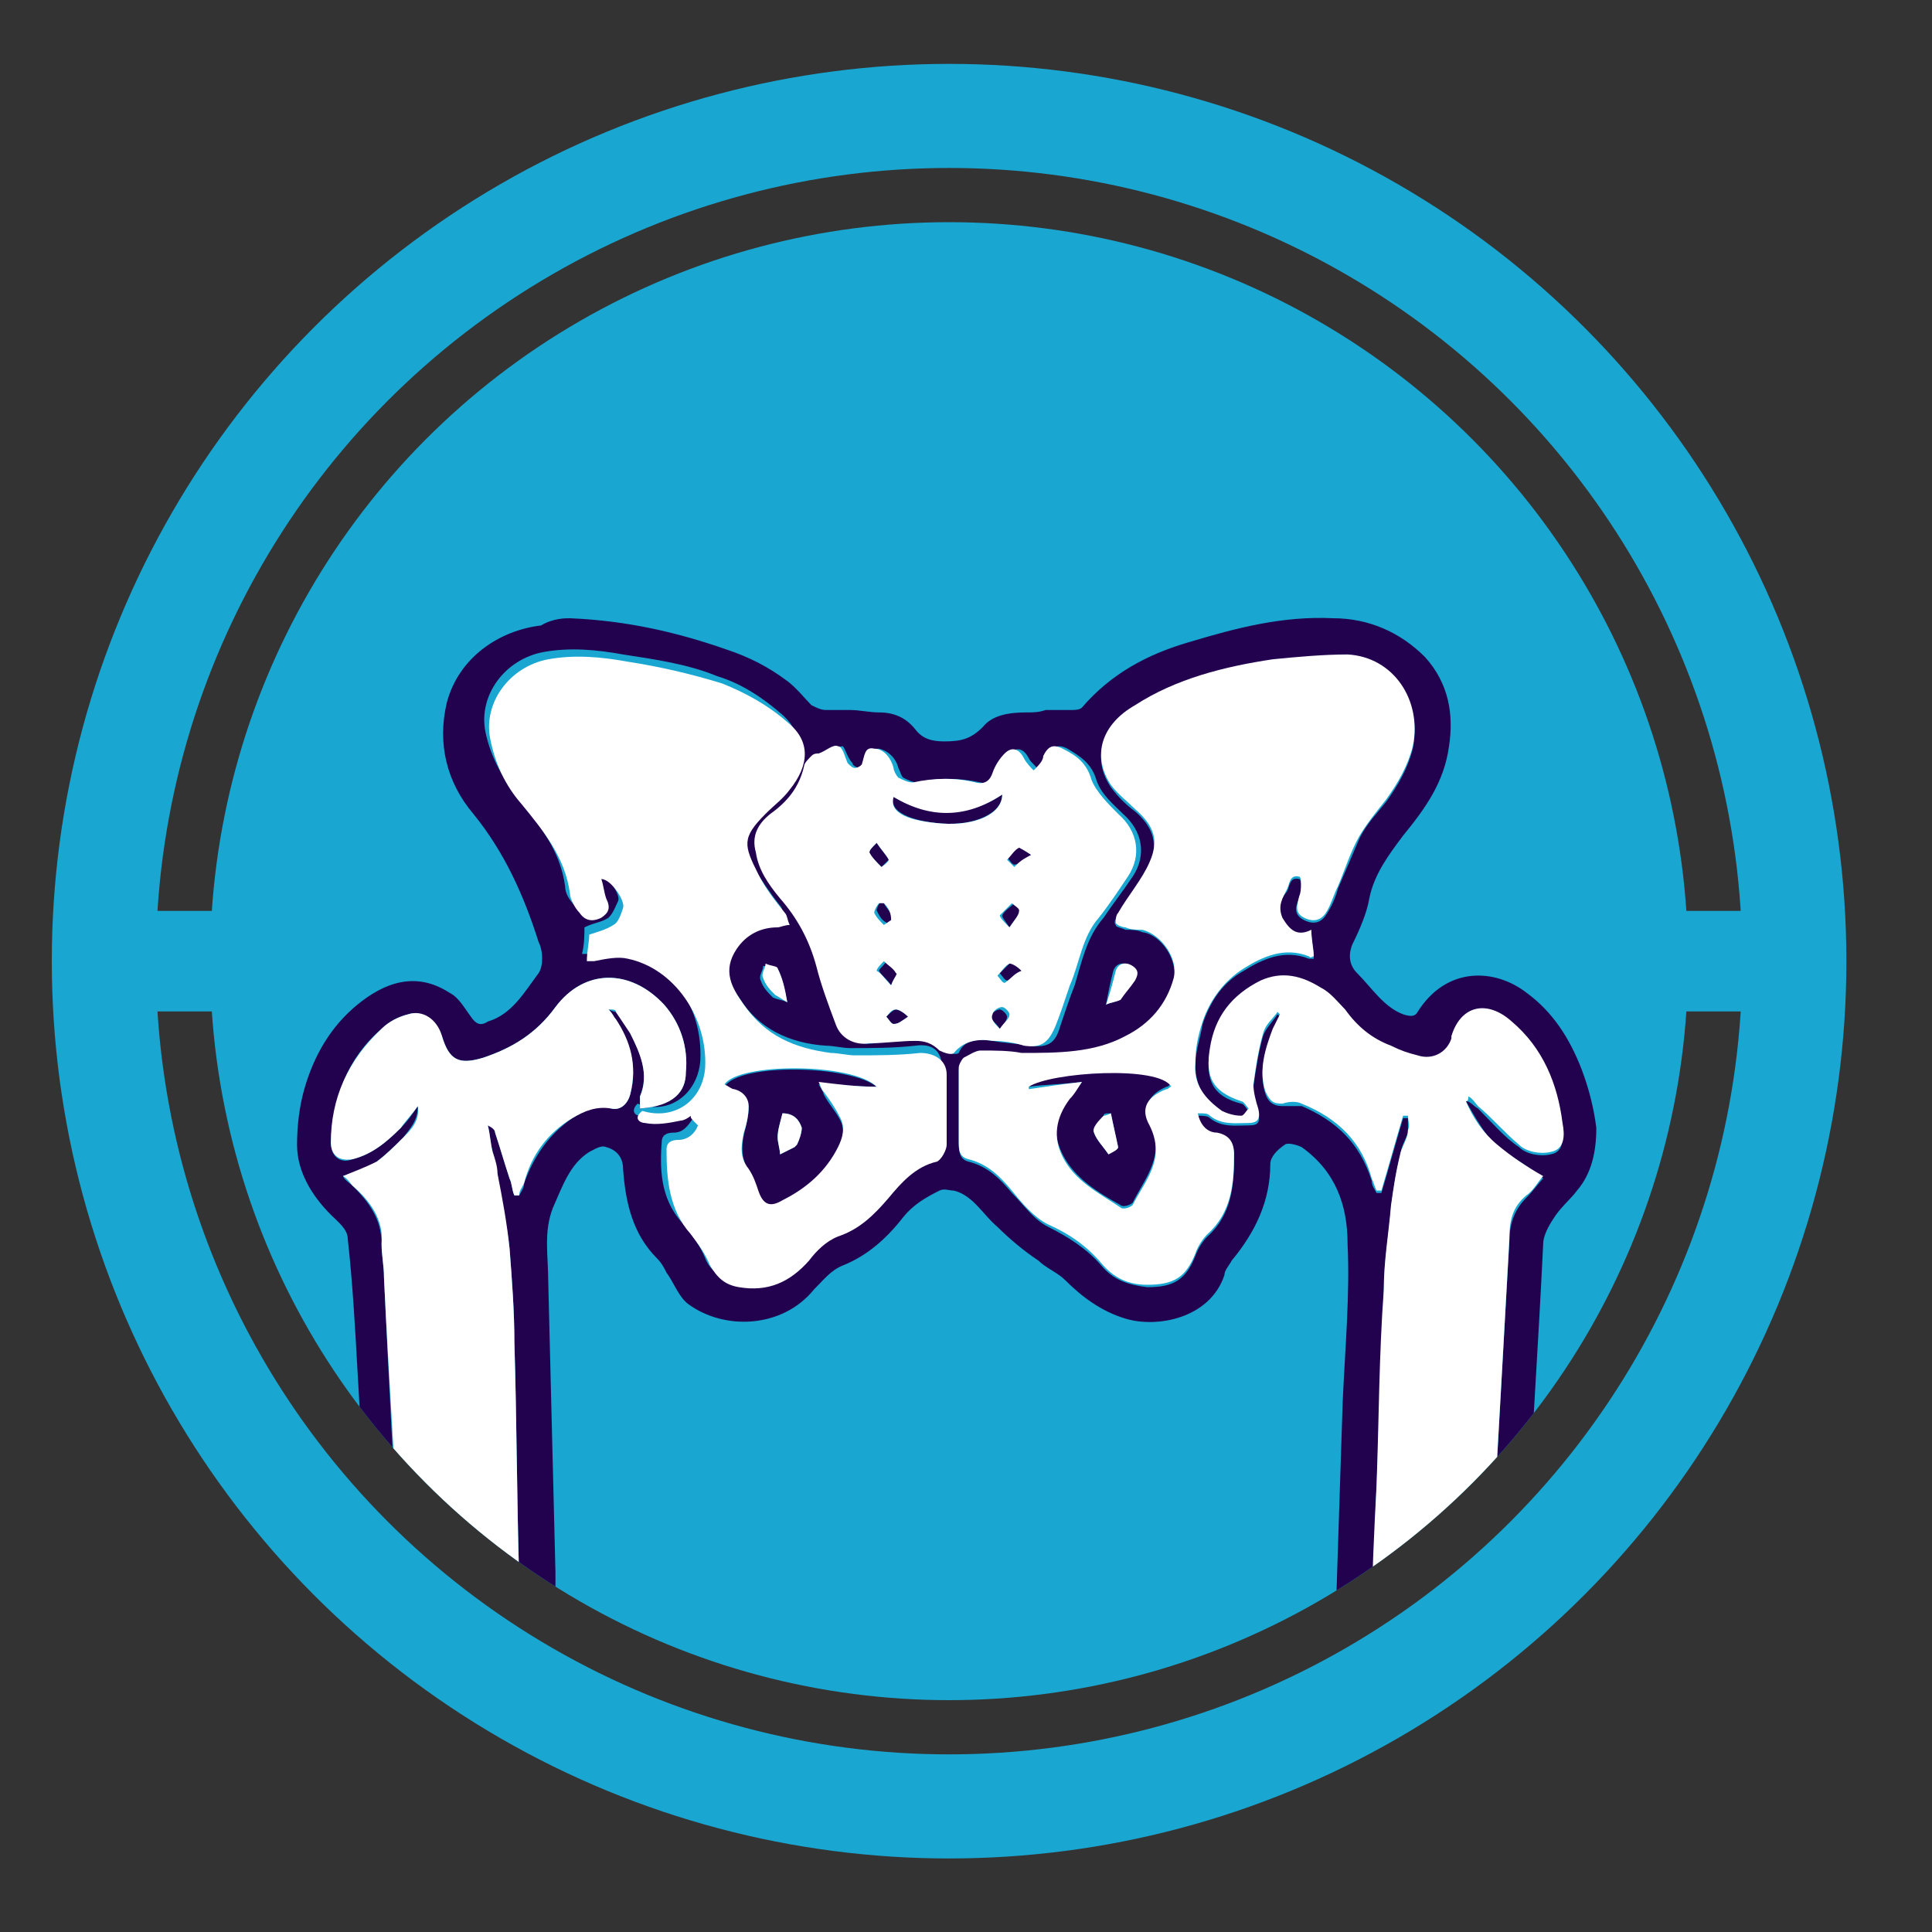 <?xml version="1.0" encoding="utf-8"?>
<!-- Generator: Adobe Illustrator 21.0.0, SVG Export Plug-In . SVG Version: 6.00 Build 0)  -->
<svg version="1.1" id="Layer_1" xmlns="http://www.w3.org/2000/svg" xmlns:xlink="http://www.w3.org/1999/xlink" x="0px" y="0px"
	 viewBox="0 0 80 80" style="enable-background:new 0 0 80 80;" xml:space="preserve">
<rect x="0" y="0" width="80" height="80" fill="#333333" stroke="none"/>
<style type="text/css">
	.st0{fill:none;stroke:#19A6D1;stroke-width:4.163;stroke-miterlimit:10;}
	.st1{fill:none;stroke:#19A6D1;stroke-width:4.31;stroke-miterlimit:10;}
	.st2{fill:#19A6D1;}
	.st3{clip-path:url(#SVGID_3_);}
	.st4{fill:#22024F;}
	.st5{fill:#FFFFFF;}
</style>
<g>
	<line class="st0" x1="16.5" y1="39.8" x2="4.3" y2="39.8"/>
	<line class="st0" x1="62.1" y1="39.8" x2="74.3" y2="39.8"/>
	<circle class="st1" cx="39.3" cy="39.8" r="35"/>
	<g>
		<g>
			<circle id="SVGID_1_" class="st2" cx="39.3" cy="39.8" r="30.6"/>
		</g>
		<g>
			<defs>
				<circle id="SVGID_2_" cx="39.3" cy="39.8" r="30.6"/>
			</defs>
			<clipPath id="SVGID_3_">
				<use xlink:href="#SVGID_2_"  style="overflow:visible;"/>
			</clipPath>
			<g class="st3">
				<g>
					<g>
						<path class="st4" d="M23.6,25.6c2.4,0.1,4.5,0.6,6.5,1.3c0.9,0.3,1.7,0.7,2.5,1.3c0.4,0.3,0.7,0.7,1,1
							c0.2,0.1,0.4,0.2,0.6,0.2c0.3,0,0.7,0,1,0c0.4,0,0.8,0.1,1.2,0.1c0.6,0,1.1,0.2,1.5,0.7c0.3,0.4,0.7,0.5,1.2,0.5
							c0.7,0,1.1-0.1,1.6-0.6c0.4-0.5,1.1-0.6,1.8-0.6c0.3,0,0.5,0,0.8-0.1c0.3,0,0.7,0,1,0c0.2,0,0.4,0,0.5-0.1
							c1.2-1.4,2.7-2.2,4.4-2.7c2-0.6,3.9-1.1,6-1c1.5,0,2.8,0.6,3.8,1.6c1,1.1,1.2,2.4,1,3.7c-0.2,1.5-1,2.6-1.9,3.7
							c-0.6,0.8-1.2,1.6-1.4,2.6c-0.1,0.6-0.4,1.3-0.7,1.9c-0.2,0.5-0.1,0.9,0.2,1.2c0.6,0.6,1.1,1.4,1.9,1.7
							c0.3,0.1,0.5,0.1,0.6-0.1c1.2-1.9,3.2-1.8,4.5-0.8c1.1,0.8,1.8,1.9,2.3,3.2c0.3,0.8,0.5,1.6,0.6,2.4c0,1-0.2,1.9-0.8,2.6
							c-0.3,0.4-0.7,0.7-1,1.2c-0.2,0.3-0.4,0.7-0.4,1c-0.2,4.2-0.5,8.5-0.7,12.7c-0.1,1-0.1,2-0.3,2.9c-0.2,0.6-0.6,1.1-1.1,1.5
							c-1.2,1.1-2.7,1.6-4.3,1.4c-1.3-0.2-2.3-1.2-2.2-2.8c0.1-3.1,0.2-6.1,0.3-9.2c0.1-2.2,0.3-4.4,0.2-6.5c0-1.6-0.5-3-1.9-4
							c-0.2-0.1-0.6-0.2-0.7-0.1c-0.3,0.2-0.6,0.5-0.6,0.8c0,1.5-0.6,2.8-1.6,4c-0.1,0.2-0.3,0.4-0.3,0.6c-0.6,1.8-2.8,2.2-4.1,1.8
							c-1-0.3-1.8-0.9-2.5-1.6c-0.3-0.3-0.8-0.5-1.1-0.8c-0.6-0.4-1.2-0.9-1.7-1.4c-0.6-0.5-1-1.3-1.8-1.5c-0.2,0-0.4-0.1-0.6,0
							c-0.6,0.3-1.1,0.6-1.5,1.1c-0.7,0.9-1.5,1.6-2.5,2c-0.5,0.2-0.8,0.6-1.2,1C32.4,55,30,55.1,28.5,54c-0.4-0.3-0.6-0.9-0.9-1.3
							c-0.1-0.2-0.2-0.4-0.4-0.6c-1-1-1.3-2.3-1.4-3.7c0-0.5-0.3-0.8-0.7-0.9c-0.2-0.1-0.5,0.1-0.7,0.2c-0.8,0.5-1.1,1.4-1.5,2.3
							c-0.4,1-0.2,2-0.2,3c0.1,4,0.2,8.1,0.3,12.1c0,0.9,0,1.8,0,2.7c0.1,1.2-1,2.3-2.2,2.4c-2,0.1-3.8-0.6-5-2.2
							c-0.3-0.4-0.5-1-0.5-1.5c-0.2-3.3-0.3-6.5-0.5-9.8c-0.1-1.8-0.2-3.6-0.4-5.4c0-0.4-0.4-0.7-0.7-1c-0.8-0.8-1.4-1.8-1.4-2.9
							c0-0.8,0.1-1.6,0.3-2.3c0.4-1.4,1.1-2.6,2.2-3.5s2.4-1.4,3.8-0.5c0.4,0.2,0.6,0.6,0.9,1c0.2,0.3,0.4,0.4,0.7,0.2
							c1-0.3,1.5-1.2,2.1-2c0.2-0.3,0.2-0.9,0-1.3c-0.6-1.9-1.4-3.7-2.7-5.3c-1.1-1.3-1.5-2.9-1.1-4.6c0.5-1.9,2.2-3,3.9-3.2
							C22.9,25.6,23.4,25.6,23.6,25.6z M60.7,45.6L60.7,45.6c0.2,0,0.3,0.2,0.5,0.3c0.6,0.6,1.1,1.2,1.7,1.6
							c0.3,0.3,0.9,0.4,1.3,0.3c0.6-0.1,0.5-0.7,0.5-1.2c-0.2-1.6-0.8-3.1-2.1-4.2c-1-0.9-2.1-0.6-2.5,0.6v0.1
							c-0.2,0.6-0.8,0.9-1.4,0.7c-0.4-0.1-0.7-0.3-1.1-0.4c-0.8-0.3-1.4-0.8-1.9-1.5c-0.2-0.4-0.6-0.7-1-0.9
							c-0.8-0.5-1.6-0.7-2.5-0.3c-1.2,0.6-1.8,1.5-2.1,2.8c-0.2,1.2,0.1,1.9,1.3,2.2c0.1,0,0.2,0.2,0.3,0.3
							c-0.1,0.1-0.2,0.3-0.3,0.3c-0.3,0-0.6,0-0.8-0.2c-0.7-0.5-1.1-1.1-1.1-2c0-0.6,0.2-1.1,0.3-1.7c0.3-0.9,0.8-1.7,1.7-2.2
							c0.8-0.5,1.7-0.9,2.7-0.5c0,0,0.1,0,0.2,0c0-0.4-0.1-0.7-0.1-1.1c-0.6,0.2-0.9,0-1.2-0.5s-0.1-0.8,0.2-1.2
							c0.1-0.2,0.1-0.6,0.5-0.5c0.1,0,0.1,0.6,0,0.8c-0.2,0.4-0.2,0.7,0.2,0.9s0.7,0.1,0.9-0.2s0.4-0.7,0.5-1.1
							c0.3-0.7,0.6-1.4,0.9-2.1c0.3-0.6,0.7-1,1.1-1.5c0.5-0.7,0.9-1.4,1.1-2.2c0.4-1.9-0.8-3.7-2.7-3.8c-1-0.1-2.1,0-3.1,0.2
							c-2,0.3-3.9,0.8-5.7,1.9c-1.4,0.9-1.8,2.1-1,3.3c0.3,0.4,0.6,0.7,1,1c0.7,0.6,1,1.3,0.6,2.2c-0.4,0.8-0.9,1.4-1.3,2.1
							c-0.1,0.1-0.2,0.3-0.1,0.4c0,0.1,0.2,0.1,0.4,0.2c0.2,0,0.5,0,0.7,0.1c0.8,0.1,1.5,1.2,1.3,2c-0.3,1.1-1,1.9-2,2.4
							c-1.3,0.7-2.8,0.8-4.3,0.7c-0.6,0-1.2-0.1-1.7-0.1c-0.3,0-0.5,0.2-0.7,0.3c-0.1,0.1-0.2,0.3-0.2,0.4c0,1,0,2,0,3
							c0,0.3,0,0.7,0.4,0.8c0.8,0.2,1.3,0.7,1.8,1.3c0.5,0.5,0.9,1.1,1.5,1.4c0.8,0.4,1.6,0.9,2.2,1.6c0.5,0.6,1.1,0.8,1.9,0.9
							c1.1,0,1.6-0.3,2-1.3c0.1-0.3,0.3-0.6,0.5-0.8c1-0.9,1.1-2.1,1.1-3.3c0-0.5-0.1-0.8-0.7-0.9c-0.4-0.1-0.7-0.3-0.8-0.8
							c0.2,0,0.4,0,0.5,0.1c0.5,0.4,1.1,0.3,1.6,0.3c0.4,0,0.5-0.1,0.4-0.6c-0.1-0.3-0.3-0.7-0.2-1c0.1-0.7,0.2-1.4,0.4-2.1
							c0.1-0.3,0.4-0.6,0.6-0.9l0.1,0.1c-0.1,0.2-0.2,0.4-0.3,0.6c-0.3,0.8-0.6,1.7-0.3,2.6c0.1,0.3,0.3,0.5,0.7,0.5
							c0.3,0,0.6,0,0.8,0c1.4,0.6,2.4,1.5,2.9,3.1c0,0.2,0.1,0.3,0.2,0.5c0.1,0,0.1,0,0.2,0c0.3-1,0.6-2.1,0.9-3.1
							c0.1,0,0.1,0,0.2,0c0,0.2,0,0.4,0,0.6c-0.1,0.3-0.3,0.6-0.3,0.9c-0.2,0.7-0.3,1.4-0.4,2.2c-0.1,1.2-0.3,2.3-0.3,3.5
							c-0.1,2.7-0.2,5.4-0.3,8.1c-0.1,1.9-0.1,3.9-0.2,5.8c0,0.8,0.4,1.2,1.2,1.2c1,0.1,1.9-0.3,2.7-0.9c0.8-0.5,1.1-1.3,1.1-2.2
							c0-1.1,0-2.3,0.1-3.4c0.2-3.6,0.4-7.2,0.6-10.7c0-0.7,0.2-1.3,0.7-1.8c0.3-0.3,0.5-0.6,0.7-0.8c-0.6-0.5-1.3-0.9-1.9-1.3
							C61.5,47,61.1,46.3,60.7,45.6z M28.6,46.2l0.1,0.1c-0.2,0.3-0.4,0.6-0.8,0.6c-0.3,0-0.5,0.1-0.5,0.4c-0.1,1.3,0,2.5,1,3.5
							c0.3,0.4,0.6,0.8,0.8,1.3c0.2,0.5,0.6,0.8,1.2,0.9c1.2,0.2,2.1-0.2,2.9-1.1c0.3-0.4,0.7-0.8,1.2-1c0.9-0.4,1.5-0.9,2.1-1.6
							c0.6-0.6,1.1-1.3,2-1.5c0.2,0,0.4-0.4,0.4-0.7c0-1,0-1.9,0-2.9c0-0.7-0.4-1-1.1-0.9c-0.9,0.1-1.8,0.1-2.7,0.1
							c-0.3,0-0.7-0.1-1-0.1c-1.5-0.1-2.8-0.7-3.6-2c-0.5-0.7-0.8-1.4-0.3-2.3c0.4-0.6,0.9-0.9,1.7-0.9c0.2,0,0.4-0.1,0.5-0.1
							c-0.1-0.2-0.1-0.4-0.2-0.5c-0.4-0.5-0.8-1.1-1.1-1.6c-0.6-1.2-0.7-1.6,0.3-2.5c0.3-0.3,0.7-0.6,1-1c0.7-1,0.8-2-0.1-2.8
							c-0.8-0.7-1.7-1.3-2.7-1.6c-1.2-0.5-2.6-0.7-3.9-0.9c-1.1-0.2-2.2-0.3-3.3-0.1c-1.6,0.3-2.7,1.8-2.4,3.3
							c0.2,1,0.7,1.9,1.3,2.7c0.9,1.1,1.8,2.2,2,3.7c0,0.3,0.2,0.6,0.4,0.8c0.2,0.3,0.6,0.4,0.9,0.2c0.4-0.2,0.4-0.5,0.2-0.8
							c-0.1-0.2-0.1-0.5-0.2-0.8c0.4,0.1,1,0.9,0.9,1.2c-0.1,0.2-0.2,0.5-0.4,0.7c-0.3,0.2-0.6,0.2-1,0.4c0,0.3,0,0.7-0.1,1.1
							c0.1,0,0.2,0,0.3,0c0.5,0,1-0.2,1.4-0.1c2,0.4,3.3,2.3,3.2,4.5c-0.1,1.4-1.3,2.3-2.6,1.8c-0.3,0.3-0.1,0.5,0.1,0.5
							c0.5,0,1-0.1,1.5-0.1C28.3,46.4,28.4,46.3,28.6,46.2z M26.5,45.9c1.4-0.1,1.9-0.7,1.9-1.5c0.1-1-0.2-2-0.9-2.8
							c-1.4-1.5-3.3-1.5-4.5,0.1c-0.8,1.1-1.8,1.7-3,2.1c-1,0.3-1.4,0.1-1.7-0.9c-0.2-0.6-0.8-1.1-1.4-0.9c-0.4,0.1-0.8,0.3-1.1,0.6
							c-1.4,1.2-2,2.8-2.1,4.7c0,0.6,0.4,0.9,0.9,0.7c0.8-0.2,1.4-0.7,2-1.3c0.3-0.3,0.5-0.6,0.7-0.9c0,0.6-0.3,0.9-0.6,1.3
							c-0.3,0.3-0.7,0.7-1.1,1c-0.4,0.3-0.9,0.4-1.4,0.6c0.1,0.2,0.3,0.3,0.4,0.4c0.7,0.7,1.2,1.4,1.2,2.4c0,0.5,0.1,0.9,0.1,1.4
							c0.2,4.2,0.4,8.4,0.7,12.7c0,0.6-0.1,1.2,0.4,1.7c0.9,0.9,2,1.4,3.3,1.4c0.8,0,1.2-0.3,1.2-1.2c0-0.7,0-1.4,0-2.1
							c-0.1-3.3-0.1-6.5-0.2-9.8c0-1.3-0.1-2.6-0.2-3.9c-0.1-1-0.4-2.1-0.5-3.1c-0.1-0.3-0.1-0.6-0.2-0.9c-0.1-0.4-0.1-0.7-0.2-1.1
							c0.2,0.1,0.3,0.1,0.3,0.3c0.2,0.6,0.4,1.3,0.6,1.9c0.1,0.2,0.1,0.5,0.2,0.7c0.1,0,0.1,0,0.2,0c0.1-0.2,0.2-0.3,0.2-0.5
							c0.4-1.1,1-2,2-2.7c0.5-0.3,1-0.6,1.6-0.4c0.4,0.1,0.7-0.2,0.8-0.6c0.3-1.1,0-2.1-0.6-3.1c-0.1-0.1-0.1-0.2-0.3-0.4
							c0.2,0.1,0.3,0.1,0.3,0.1c0.2,0.3,0.5,0.6,0.6,0.9c0.4,0.8,0.8,1.6,0.4,2.6C26.5,45.5,26.5,45.7,26.5,45.9z M41.1,43.1
							c0.5,0.1,1,0.1,1.5,0.2c0.8,0.1,1.1-0.1,1.3-0.8c0.2-0.6,0.4-1.2,0.6-1.7c0.3-1,0.5-2,1.2-2.8c0.4-0.6,0.8-1.1,1.2-1.7
							c0.6-0.9,0.4-1.9-0.4-2.6c-0.4-0.4-0.9-0.8-1.1-1.4c-0.2-0.7-0.7-1-1.2-1.3c-0.4-0.2-0.6-0.1-0.8,0.3
							c-0.1,0.2-0.3,0.4-0.4,0.6c-0.1-0.2-0.3-0.3-0.4-0.5c-0.2-0.4-0.5-0.5-0.8-0.2c-0.2,0.2-0.3,0.5-0.5,0.8
							c-0.1,0.3-0.3,0.5-0.7,0.4c-0.9-0.2-1.8-0.2-2.6,0c-0.2,0-0.4-0.1-0.6-0.2c-0.1-0.1-0.1-0.2-0.2-0.4c-0.1-0.4-0.4-0.7-0.8-0.8
							c-0.4,0-0.4,0.4-0.5,0.6c0,0.1-0.2,0.2-0.3,0.2s-0.3-0.1-0.3-0.2c-0.2-0.2-0.3-0.6-0.4-0.7c-0.2,0-0.5,0.2-0.8,0.3
							c-0.1,0-0.2,0.1-0.3,0.1c-0.1,0.1-0.3,0.2-0.3,0.4c-0.2,0.8-0.8,1.5-1.4,2c-0.5,0.4-0.7,0.9-0.6,1.6c0.2,0.8,0.6,1.4,1,1.9
							c0.7,0.8,1.2,1.7,1.5,2.8c0.2,0.8,0.5,1.6,0.8,2.4c0.2,0.6,0.7,0.9,1.4,0.8c0.6-0.1,1.3-0.1,1.9-0.1c0.4,0,0.7,0.1,1,0.4
							c0.1,0.1,0.5,0.2,0.6,0.1C39.9,43.1,40.4,43,41.1,43.1z M45.8,41.6c0.2-0.1,0.4-0.1,0.5-0.2c0.2-0.2,0.4-0.5,0.6-0.8
							c0.2-0.2,0.2-0.5-0.1-0.6c-0.3-0.2-0.6-0.1-0.7,0.2C46,40.6,45.9,41,45.8,41.6z M32.6,41.5L32.6,41.5c-0.1-0.5-0.2-1-0.4-1.4
							C32.1,40,31.8,40,31.6,40c0,0.2-0.2,0.4-0.1,0.6c0.1,0.3,0.3,0.5,0.5,0.7C32.2,41.4,32.4,41.4,32.6,41.5z"/>
						<path class="st4" d="M44.8,44.8c-0.8,0.1-1.5,0.1-2.2,0.2v-0.1c1-0.6,5.5-0.9,5.9,0c-0.1,0-0.1,0.1-0.2,0.1
							c-0.7,0.3-1,0.8-0.7,1.5c0.7,1.3-0.2,2.3-0.7,3.3c-0.1,0.1-0.4,0.2-0.5,0.1c-0.9-0.5-1.9-1.1-2.4-2.1
							c-0.4-0.8-0.4-1.6,0.3-2.4C44.4,45.3,44.6,45.1,44.8,44.8z M46,46.1c-0.2,0-0.3,0-0.3,0.1c-0.2,0.2-0.4,0.5-0.4,0.7
							c0.1,0.3,0.4,0.6,0.6,0.9c0.1-0.1,0.4-0.2,0.4-0.3C46.2,47.1,46.1,46.6,46,46.1z"/>
						<path class="st4" d="M36.3,45c-0.8,0-1.6-0.1-2.4-0.1c0.1,0.2,0.2,0.3,0.2,0.4c0.2,0.4,0.5,0.7,0.7,1.1
							c0.2,0.4,0.1,0.8-0.1,1.2c-0.5,1-1.3,1.7-2.3,2.2c-0.5,0.3-0.8,0.1-1-0.4c-0.1-0.3-0.2-0.7-0.4-0.9c-0.3-0.5-0.3-1-0.2-1.5
							c0.1-0.4,0.2-0.8,0.2-1.1c0-0.4-0.2-0.7-0.6-0.7c-0.1,0-0.3-0.1-0.4-0.2C30.6,44,35.2,44.1,36.3,45z M32.4,46.1
							c-0.1,0.4-0.2,0.7-0.2,1c0,0.2,0.1,0.5,0.1,0.7c0.2-0.1,0.4-0.2,0.6-0.3l0.1-0.1c0.1-0.2,0.2-0.5,0.2-0.7
							C33.1,46.4,32.9,46.1,32.4,46.1z"/>
					</g>
					<g>
						<path class="st4" d="M41.5,32.9c0,0.8-1.2,1.3-2.5,1.2c-1.3-0.1-2.2-0.5-2-1.1C38.5,33.8,40,33.9,41.5,32.9z"/>
						<path class="st4" d="M36.3,34.9c0.2,0.3,0.4,0.5,0.5,0.7l-0.3,0.3c-0.2-0.2-0.4-0.4-0.5-0.6C36,35.2,36.1,35.1,36.3,34.9z"/>
						<path class="st4" d="M42.7,35.4c-0.3,0.2-0.5,0.4-0.7,0.4c-0.1,0-0.2-0.2-0.3-0.3c0.2-0.2,0.3-0.3,0.5-0.5
							C42.2,35,42.4,35.2,42.7,35.4z"/>
						<path class="st4" d="M36.9,40.8c-0.2-0.3-0.4-0.4-0.5-0.6c0-0.1,0.2-0.2,0.3-0.4c0.2,0.2,0.4,0.3,0.5,0.5
							C37.2,40.3,37,40.5,36.9,40.8z"/>
						<path class="st4" d="M36.6,37.4c0.1,0.2,0.3,0.4,0.4,0.6c0,0-0.3,0.3-0.3,0.2c-0.2-0.1-0.3-0.3-0.4-0.5c0-0.1,0.1-0.3,0.2-0.4
							C36.5,37.4,36.6,37.4,36.6,37.4z"/>
						<path class="st4" d="M41.8,38.4c-0.2-0.3-0.3-0.4-0.3-0.5c0.1-0.2,0.3-0.3,0.5-0.5c0.1,0.1,0.3,0.3,0.3,0.3
							C42.1,38,42,38.1,41.8,38.4z"/>
						<path class="st4" d="M42.3,40.2c-0.3,0.2-0.4,0.4-0.6,0.4c-0.1,0-0.2-0.2-0.3-0.3c0.2-0.2,0.3-0.3,0.5-0.5
							C41.9,39.8,42.1,40,42.3,40.2z"/>
						<path class="st4" d="M41.4,42.6c-0.2-0.3-0.4-0.4-0.4-0.5c0.1-0.2,0.3-0.3,0.4-0.3c0.1,0,0.3,0.2,0.3,0.3
							C41.7,42.2,41.6,42.4,41.4,42.6z"/>
						<path class="st4" d="M37.6,42.1c-0.3,0.2-0.4,0.3-0.6,0.3c-0.1,0-0.2-0.2-0.3-0.3c0.1-0.1,0.3-0.3,0.4-0.3
							C37.2,41.8,37.4,41.9,37.6,42.1z"/>
					</g>
				</g>
				<g>
					<path class="st5" d="M60.7,45.6c0.3,0.7,0.7,1.3,1.3,1.8s1.2,0.9,1.9,1.3c-0.2,0.2-0.4,0.6-0.7,0.8c-0.6,0.5-0.7,1.1-0.7,1.8
						c-0.2,3.6-0.4,7.2-0.6,10.7c-0.1,1.1-0.1,2.3-0.1,3.4c0,1-0.3,1.7-1.1,2.2S59,68.5,58,68.5c-0.8-0.1-1.2-0.4-1.2-1.2
						c0-1.9,0.1-3.9,0.2-5.8c0.1-2.7,0.1-5.4,0.3-8.1c0-1.2,0.2-2.3,0.3-3.5c0.1-0.7,0.2-1.4,0.4-2.2c0.1-0.3,0.3-0.6,0.3-0.9
						c0.1-0.2,0-0.4,0-0.6c-0.1,0-0.1,0-0.2,0c-0.3,1-0.6,2.1-0.9,3.1c-0.1,0-0.1,0-0.2,0c-0.1-0.2-0.1-0.3-0.2-0.5
						c-0.4-1.5-1.4-2.5-2.9-3.1c-0.2-0.1-0.5-0.1-0.8,0c-0.4,0-0.5-0.1-0.7-0.5c-0.3-0.9,0-1.8,0.3-2.6c0.1-0.2,0.2-0.4,0.3-0.6
						l-0.1-0.1c-0.2,0.3-0.5,0.5-0.6,0.9c-0.2,0.7-0.3,1.4-0.4,2.1c0,0.3,0.1,0.7,0.2,1c0.1,0.4,0,0.6-0.4,0.6
						c-0.5,0-1.1,0.1-1.6-0.3c-0.1-0.1-0.2-0.1-0.5-0.1c0.1,0.5,0.4,0.8,0.8,0.8c0.5,0.1,0.7,0.4,0.7,0.9c0,1.2-0.1,2.4-1.1,3.3
						c-0.2,0.2-0.4,0.5-0.5,0.8c-0.4,1-0.9,1.3-2,1.3c-0.8,0-1.4-0.3-1.9-0.9c-0.6-0.7-1.3-1.2-2.2-1.6c-0.6-0.3-1.1-0.9-1.5-1.4
						c-0.5-0.6-1-1.1-1.8-1.3c-0.4-0.1-0.4-0.4-0.4-0.8c0-1,0-2,0-3c0-0.1,0.1-0.3,0.2-0.4c0.2-0.1,0.5-0.3,0.7-0.3
						c0.6,0,1.2,0,1.7,0.1c1.5,0,3,0,4.3-0.7c1-0.5,1.7-1.3,2-2.4c0.2-0.8-0.5-1.8-1.3-2c-0.2,0-0.5,0-0.7-0.1
						c-0.1,0-0.4-0.1-0.4-0.2c0-0.1,0-0.3,0.1-0.4c0.4-0.7,1-1.4,1.3-2.1c0.4-0.9,0.2-1.5-0.6-2.2c-0.3-0.3-0.7-0.6-1-1
						c-0.8-1.2-0.4-2.5,1-3.3c1.7-1.1,3.7-1.6,5.7-1.9c1-0.1,2.1-0.2,3.1-0.2c1.9,0.1,3.1,1.9,2.7,3.8c-0.2,0.8-0.6,1.5-1.1,2.2
						c-0.4,0.5-0.8,1-1.1,1.5c-0.4,0.7-0.6,1.4-0.9,2.1c-0.2,0.4-0.3,0.8-0.5,1.1S54.4,38.2,54,38s-0.3-0.5-0.2-0.9
						c0.1-0.2,0.1-0.8,0-0.8c-0.4-0.1-0.4,0.3-0.5,0.5c-0.2,0.4-0.4,0.7-0.2,1.2c0.3,0.5,0.6,0.8,1.2,0.5c0,0.4,0.1,0.8,0.1,1.1
						c-0.1,0-0.1,0.1-0.2,0c-1-0.4-1.9,0-2.7,0.5s-1.4,1.3-1.7,2.2c-0.2,0.6-0.3,1.1-0.3,1.7c-0.1,0.9,0.4,1.5,1.1,2
						c0.2,0.1,0.5,0.2,0.8,0.2c0.1,0,0.2-0.2,0.3-0.3c-0.1-0.1-0.2-0.3-0.3-0.3c-1.2-0.4-1.5-1-1.3-2.2c0.2-1.3,0.9-2.2,2.1-2.8
						c0.9-0.4,1.7-0.2,2.5,0.3c0.4,0.2,0.7,0.6,1,0.9c0.5,0.7,1.1,1.2,1.9,1.5c0.4,0.2,0.7,0.3,1.1,0.4c0.6,0.2,1.2-0.1,1.4-0.7
						v-0.1c0.4-1.3,1.5-1.5,2.5-0.6c1.3,1.1,1.9,2.6,2.1,4.2c0.1,0.5,0.1,1.1-0.5,1.2c-0.4,0.1-1,0-1.3-0.3
						c-0.6-0.5-1.1-1.1-1.7-1.6c-0.1-0.1-0.2-0.3-0.4-0.4C60.8,45.5,60.8,45.6,60.7,45.6z M44.8,44.8c-0.2,0.3-0.3,0.5-0.5,0.7
						c-0.6,0.8-0.7,1.6-0.3,2.4c0.5,1,1.5,1.5,2.4,2.1c0.1,0.1,0.4,0,0.5-0.1c0.5-1,1.4-1.9,0.7-3.3c-0.4-0.7-0.1-1.2,0.7-1.5
						c0.1,0,0.1-0.1,0.2-0.1c-0.5-0.9-5-0.6-5.9,0v0.1C43.3,45,43.9,44.9,44.8,44.8z"/>
					<path class="st5" d="M28.6,46.2c-0.1,0.1-0.3,0.2-0.4,0.2c-0.5,0.1-1,0.2-1.5,0.1c-0.2,0-0.5-0.2-0.1-0.5
						c1.3,0.4,2.5-0.4,2.6-1.8c0.1-2.1-1.3-4.1-3.2-4.5c-0.4-0.1-0.9,0-1.4,0.1c-0.1,0-0.2,0-0.3,0c0-0.4,0.1-0.8,0.1-1.1
						c0.3-0.1,0.7-0.2,1-0.4c0.2-0.1,0.3-0.4,0.4-0.7s-0.5-1.2-0.9-1.2c0.1,0.3,0.1,0.5,0.2,0.8c0.2,0.4,0.1,0.6-0.2,0.8
						c-0.4,0.2-0.7,0.1-0.9-0.2c-0.2-0.2-0.4-0.6-0.4-0.8c-0.2-1.5-1.1-2.6-2-3.7c-0.7-0.8-1.1-1.7-1.3-2.7c-0.3-1.5,0.8-3,2.4-3.3
						c1.1-0.2,2.2-0.1,3.3,0.1c1.3,0.2,2.6,0.5,3.9,0.9c1,0.4,1.9,0.9,2.7,1.6c1,0.8,0.9,1.8,0.1,2.8c-0.3,0.4-0.6,0.6-1,1
						c-1,1-0.9,1.3-0.3,2.5c0.3,0.6,0.7,1.1,1.1,1.6c0.1,0.1,0.1,0.3,0.2,0.5c-0.2,0-0.4,0.1-0.5,0.1c-0.7,0-1.3,0.3-1.7,0.9
						c-0.6,0.9-0.2,1.6,0.3,2.3c0.9,1.3,2.1,1.8,3.6,2c0.3,0,0.7,0.1,1,0.1c0.9,0,1.8,0,2.7-0.1c0.6,0,1.1,0.3,1.1,0.9
						c0,1,0,1.9,0,2.9c0,0.2-0.2,0.6-0.4,0.7c-0.9,0.2-1.5,0.9-2,1.5c-0.6,0.7-1.2,1.3-2.1,1.6c-0.5,0.2-0.9,0.6-1.2,1
						c-0.8,0.9-1.7,1.3-2.9,1.1c-0.6-0.1-0.9-0.4-1.2-0.9c-0.2-0.5-0.5-0.9-0.8-1.3c-0.9-1-1-2.3-1-3.5c0-0.3,0.2-0.4,0.5-0.4
						c0.4,0,0.7-0.3,0.8-0.6C28.6,46.3,28.6,46.3,28.6,46.2z M36.3,45c-1-1-5.7-1-6.3-0.1c0.2,0.1,0.3,0.2,0.4,0.2
						c0.4,0.1,0.6,0.4,0.6,0.7c0,0.4-0.1,0.8-0.2,1.1c-0.1,0.5-0.2,1,0.2,1.5c0.2,0.3,0.3,0.6,0.4,0.9c0.2,0.6,0.5,0.7,1,0.4
						c1-0.5,1.8-1.2,2.3-2.2c0.2-0.4,0.3-0.8,0.1-1.2s-0.4-0.7-0.7-1.1C34,45.1,34,45,33.9,44.8C34.7,44.9,35.5,45,36.3,45z"/>
					<path class="st5" d="M26.5,45.9c0-0.2,0-0.4,0-0.5c0.4-0.9,0-1.8-0.4-2.6c-0.2-0.3-0.4-0.6-0.6-0.9c0-0.1-0.1-0.1-0.3-0.1
						c0.2,0.2,0.2,0.3,0.3,0.4c0.6,0.9,0.9,1.9,0.6,3.1c-0.1,0.4-0.4,0.7-0.8,0.6c-0.6-0.1-1.1,0.1-1.6,0.4c-1,0.6-1.7,1.5-2,2.7
						c-0.1,0.2-0.2,0.3-0.2,0.5c-0.1,0-0.1,0-0.2,0c-0.1-0.2-0.1-0.5-0.2-0.7c-0.2-0.6-0.4-1.3-0.6-1.9c0-0.1-0.1-0.2-0.3-0.3
						c0.1,0.4,0.1,0.7,0.2,1.1c0.1,0.3,0.2,0.6,0.2,0.9c0.2,1,0.4,2.1,0.5,3.1c0.1,1.3,0.2,2.6,0.2,3.9c0.1,3.3,0.1,6.5,0.2,9.8
						c0,0.7,0,1.4,0,2.1c0,0.8-0.3,1.1-1.2,1.2c-1.3,0-2.4-0.5-3.3-1.4c-0.5-0.5-0.4-1.1-0.4-1.7c-0.2-4.2-0.5-8.4-0.7-12.7
						c0-0.5-0.1-0.9-0.1-1.4c0.1-1-0.5-1.8-1.2-2.4c-0.1-0.1-0.2-0.3-0.4-0.4c0.5-0.2,1-0.4,1.4-0.6c0.4-0.3,0.7-0.6,1.1-1
						c0.3-0.3,0.7-0.7,0.6-1.3c-0.2,0.3-0.5,0.6-0.7,0.9c-0.6,0.6-1.2,1.1-2,1.3c-0.6,0.1-0.9-0.2-0.9-0.7c0-1.8,0.7-3.4,2.1-4.7
						c0.3-0.3,0.7-0.5,1.1-0.6c0.6-0.2,1.2,0.2,1.4,0.9c0.3,1,0.7,1.2,1.7,0.9c1.2-0.4,2.2-1,3-2.1c1.2-1.6,3.1-1.6,4.5-0.1
						c0.7,0.8,1,1.8,0.9,2.8C28.4,45.2,27.9,45.8,26.5,45.9z"/>
					<path class="st5" d="M41.1,43.1c-0.6-0.1-1.2,0-1.6,0.5c-0.1,0.1-0.4,0-0.6-0.1c-0.3-0.3-0.6-0.4-1-0.4c-0.6,0-1.3,0.1-1.9,0.1
						c-0.6,0.1-1.2-0.2-1.4-0.8c-0.3-0.8-0.6-1.6-0.8-2.4c-0.3-1.1-0.8-2-1.5-2.8c-0.5-0.6-0.9-1.2-1-1.9c-0.2-0.7,0.1-1.2,0.6-1.6
						c0.7-0.5,1.2-1.1,1.4-2c0-0.1,0.2-0.3,0.3-0.4s0.2-0.1,0.3-0.1c0.3-0.1,0.6-0.4,0.8-0.3c0.2,0,0.3,0.5,0.4,0.7
						c0.1,0.1,0.2,0.2,0.3,0.2s0.3-0.1,0.3-0.2c0.1-0.3,0.1-0.7,0.5-0.6c0.4,0,0.7,0.4,0.8,0.8c0,0.1,0.1,0.3,0.2,0.4
						c0.2,0.1,0.4,0.2,0.6,0.2c0.9-0.2,1.8-0.2,2.6,0c0.4,0.1,0.6-0.1,0.7-0.4c0.1-0.3,0.3-0.6,0.5-0.8c0.3-0.3,0.6-0.2,0.8,0.2
						c0.1,0.2,0.3,0.4,0.4,0.5c0.2-0.2,0.4-0.4,0.4-0.6c0.2-0.4,0.4-0.5,0.8-0.3c0.6,0.3,1,0.6,1.2,1.3c0.2,0.5,0.7,1,1.1,1.4
						c0.8,0.7,1,1.7,0.4,2.6c-0.4,0.6-0.8,1.2-1.2,1.7c-0.7,0.8-0.8,1.9-1.2,2.8c-0.2,0.6-0.4,1.2-0.6,1.7c-0.3,0.7-0.6,0.9-1.3,0.8
						C42.1,43.2,41.6,43.1,41.1,43.1z M41.5,32.9c-1.5,1-3,1-4.5,0.1c-0.2,0.7,0.7,1,2,1.1C40.4,34.2,41.5,33.7,41.5,32.9z
						 M36.3,34.9c-0.2,0.2-0.3,0.3-0.3,0.4c0.1,0.2,0.3,0.4,0.5,0.6c0,0,0.3-0.2,0.3-0.3C36.7,35.4,36.5,35.2,36.3,34.9z M42.7,35.4
						c-0.3-0.2-0.5-0.3-0.5-0.3c-0.2,0.1-0.3,0.3-0.5,0.5c0.1,0.1,0.3,0.3,0.3,0.3C42.2,35.7,42.3,35.6,42.7,35.4z M36.9,40.8
						c0.1-0.3,0.3-0.5,0.2-0.5c-0.1-0.2-0.3-0.3-0.5-0.5c-0.1,0.1-0.3,0.3-0.3,0.4C36.5,40.3,36.6,40.5,36.9,40.8z M36.6,37.4
						c-0.1,0-0.1,0-0.2,0c-0.1,0.1-0.2,0.3-0.2,0.4c0.1,0.2,0.2,0.3,0.4,0.5l0.3-0.2C36.9,37.8,36.8,37.6,36.6,37.4z M41.8,38.4
						c0.2-0.3,0.4-0.5,0.4-0.7c0-0.1-0.2-0.2-0.3-0.3c-0.2,0.2-0.3,0.3-0.5,0.5C41.4,38,41.6,38.2,41.8,38.4z M42.3,40.2
						c-0.2-0.2-0.4-0.3-0.5-0.3c-0.2,0.1-0.3,0.3-0.5,0.5c0.1,0.1,0.2,0.3,0.3,0.3C41.9,40.5,42,40.3,42.3,40.2z M41.4,42.6
						c0.2-0.3,0.4-0.4,0.4-0.6c0-0.1-0.2-0.3-0.3-0.3c-0.2,0-0.4,0.2-0.4,0.3C41,42.2,41.2,42.4,41.4,42.6z M37.6,42.1
						c-0.2-0.2-0.4-0.3-0.5-0.3c-0.2,0-0.3,0.2-0.4,0.3c0.1,0.1,0.2,0.3,0.3,0.3C37.2,42.4,37.3,42.3,37.6,42.1z"/>
					<path class="st5" d="M45.8,41.6c0.2-0.6,0.3-1,0.4-1.4c0.1-0.3,0.4-0.4,0.7-0.2s0.2,0.4,0.1,0.6c-0.2,0.3-0.4,0.5-0.6,0.8
						C46.2,41.5,46,41.5,45.8,41.6z"/>
					<path class="st5" d="M32.6,41.5c-0.2-0.1-0.3-0.2-0.5-0.3c-0.2-0.2-0.4-0.4-0.5-0.7c-0.1-0.2,0.1-0.4,0.1-0.6
						c0.2,0.1,0.5,0.1,0.5,0.2C32.4,40.5,32.5,40.9,32.6,41.5C32.6,41.5,32.6,41.5,32.6,41.5z"/>
					<path class="st5" d="M46,46.1c0.1,0.5,0.2,0.9,0.3,1.4c0,0.1-0.2,0.2-0.4,0.3c-0.2-0.3-0.5-0.6-0.6-0.9
						c-0.1-0.2,0.2-0.5,0.4-0.7C45.7,46.2,45.8,46.2,46,46.1z"/>
					<path class="st5" d="M32.4,46.1c0.5,0,0.7,0.3,0.8,0.6c0,0.2-0.1,0.5-0.2,0.7l-0.1,0.1c-0.2,0.1-0.4,0.2-0.6,0.3
						c0-0.2-0.1-0.5-0.1-0.7C32.2,46.8,32.3,46.5,32.4,46.1z"/>
				</g>
			</g>
		</g>
	</g>
</g>
</svg>
